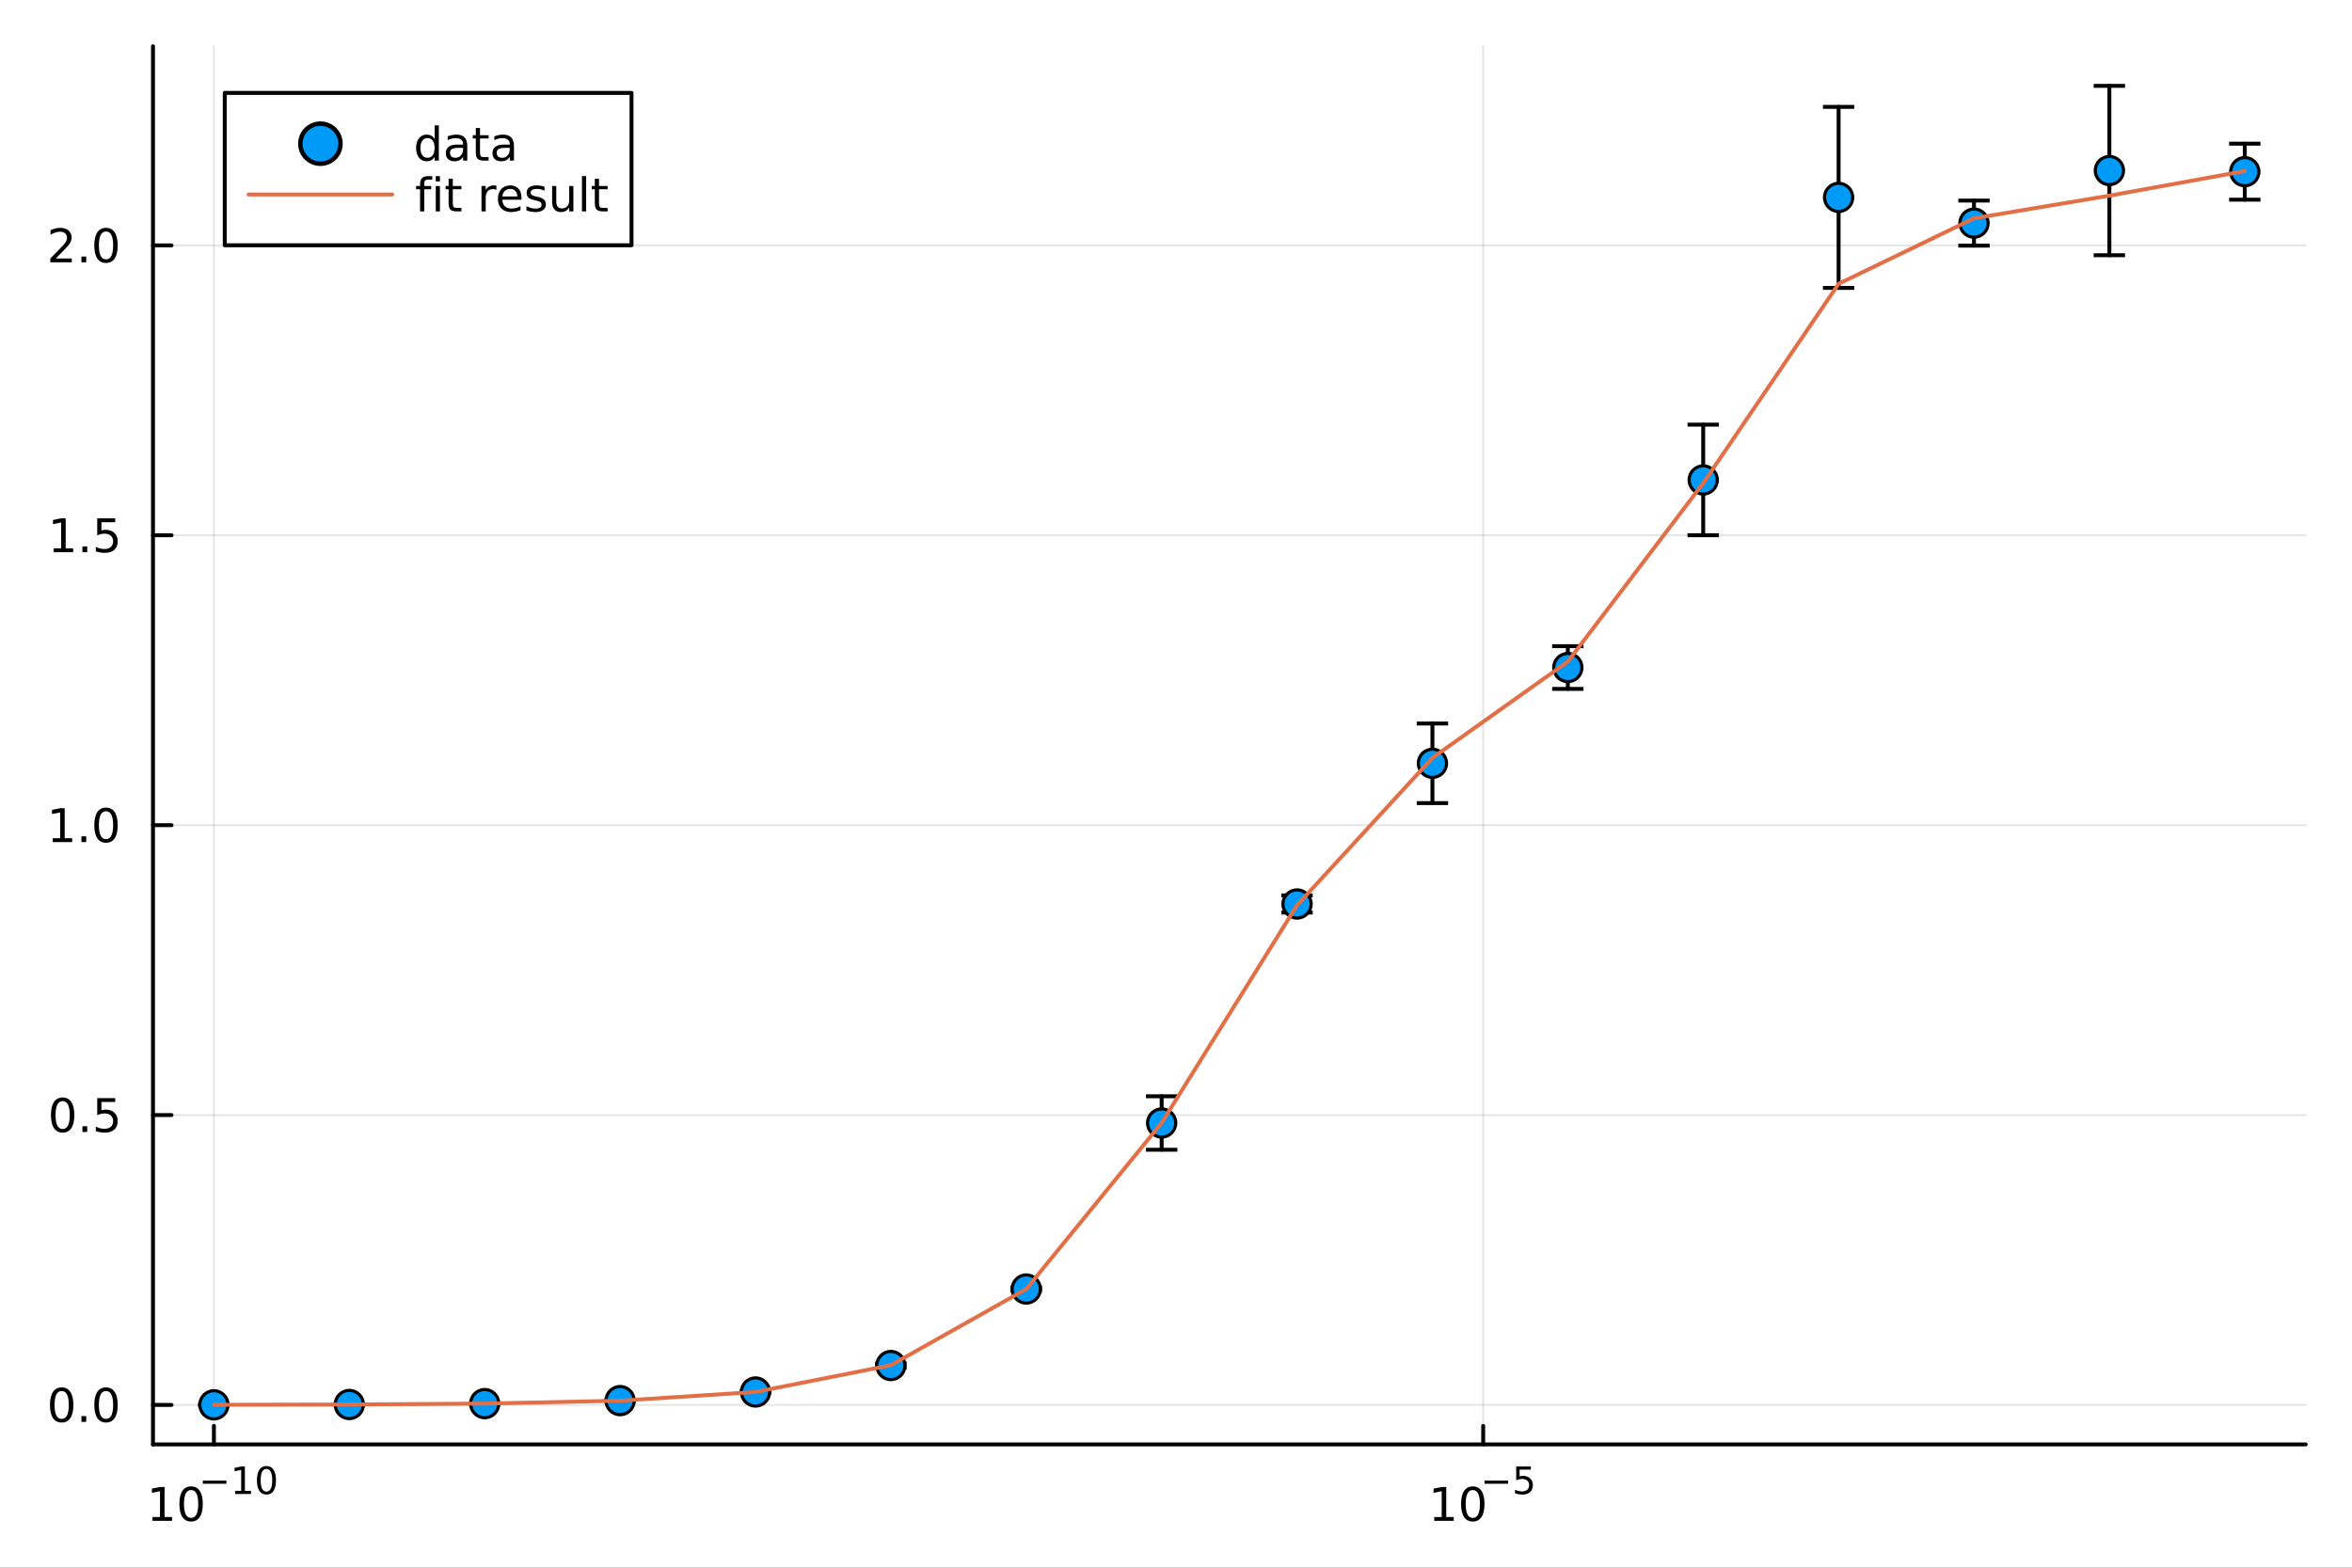 <?xml version="1.0" encoding="utf-8"?>
<svg xmlns="http://www.w3.org/2000/svg" xmlns:xlink="http://www.w3.org/1999/xlink" width="600" height="400" viewBox="0 0 2400 1600">
<rect x="0" y="0" width="2400" height="1600" fill="#333333" stroke="none"/>
<defs>
  <clipPath id="clip050">
    <rect x="0" y="0" width="2400" height="1600"/>
  </clipPath>
</defs>
<path clip-path="url(#clip050)" d="M0 1600 L2400 1600 L2400 0 L0 0  Z" fill="#ffffff" fill-rule="evenodd" fill-opacity="1"/>
<defs>
  <clipPath id="clip051">
    <rect x="480" y="0" width="1681" height="1600"/>
  </clipPath>
</defs>
<path clip-path="url(#clip050)" d="M156.112 1474.16 L2352.76 1474.16 L2352.76 47.244 L156.112 47.244  Z" fill="#ffffff" fill-rule="evenodd" fill-opacity="1"/>
<defs>
  <clipPath id="clip052">
    <rect x="156" y="47" width="2198" height="1428"/>
  </clipPath>
</defs>
<polyline clip-path="url(#clip052)" style="stroke:#000000; stroke-linecap:round; stroke-linejoin:round; stroke-width:2; stroke-opacity:0.1; fill:none" points="218.281,1474.16 218.281,47.244 "/>
<polyline clip-path="url(#clip052)" style="stroke:#000000; stroke-linecap:round; stroke-linejoin:round; stroke-width:2; stroke-opacity:0.1; fill:none" points="1513.47,1474.16 1513.47,47.244 "/>
<polyline clip-path="url(#clip052)" style="stroke:#000000; stroke-linecap:round; stroke-linejoin:round; stroke-width:2; stroke-opacity:0.1; fill:none" points="156.112,1433.9 2352.76,1433.9 "/>
<polyline clip-path="url(#clip052)" style="stroke:#000000; stroke-linecap:round; stroke-linejoin:round; stroke-width:2; stroke-opacity:0.1; fill:none" points="156.112,1138.04 2352.76,1138.04 "/>
<polyline clip-path="url(#clip052)" style="stroke:#000000; stroke-linecap:round; stroke-linejoin:round; stroke-width:2; stroke-opacity:0.1; fill:none" points="156.112,842.17 2352.76,842.17 "/>
<polyline clip-path="url(#clip052)" style="stroke:#000000; stroke-linecap:round; stroke-linejoin:round; stroke-width:2; stroke-opacity:0.1; fill:none" points="156.112,546.304 2352.76,546.304 "/>
<polyline clip-path="url(#clip052)" style="stroke:#000000; stroke-linecap:round; stroke-linejoin:round; stroke-width:2; stroke-opacity:0.1; fill:none" points="156.112,250.439 2352.76,250.439 "/>
<polyline clip-path="url(#clip050)" style="stroke:#000000; stroke-linecap:round; stroke-linejoin:round; stroke-width:4; stroke-opacity:1; fill:none" points="156.112,1474.16 2352.76,1474.16 "/>
<polyline clip-path="url(#clip050)" style="stroke:#000000; stroke-linecap:round; stroke-linejoin:round; stroke-width:4; stroke-opacity:1; fill:none" points="218.281,1474.16 218.281,1455.27 "/>
<polyline clip-path="url(#clip050)" style="stroke:#000000; stroke-linecap:round; stroke-linejoin:round; stroke-width:4; stroke-opacity:1; fill:none" points="1513.47,1474.16 1513.47,1455.27 "/>
<path clip-path="url(#clip050)" d="M155.645 1548.29 L163.284 1548.29 L163.284 1521.92 L154.974 1523.59 L154.974 1519.33 L163.237 1517.66 L167.913 1517.66 L167.913 1548.29 L175.552 1548.29 L175.552 1552.22 L155.645 1552.22 L155.645 1548.29 Z" fill="#000000" fill-rule="nonzero" fill-opacity="1" /><path clip-path="url(#clip050)" d="M194.997 1520.74 Q191.385 1520.74 189.557 1524.31 Q187.751 1527.85 187.751 1534.98 Q187.751 1542.09 189.557 1545.65 Q191.385 1549.19 194.997 1549.19 Q198.631 1549.19 200.436 1545.65 Q202.265 1542.09 202.265 1534.98 Q202.265 1527.85 200.436 1524.31 Q198.631 1520.74 194.997 1520.74 M194.997 1517.04 Q200.807 1517.04 203.862 1521.65 Q206.941 1526.23 206.941 1534.98 Q206.941 1543.71 203.862 1548.31 Q200.807 1552.9 194.997 1552.9 Q189.186 1552.9 186.108 1548.31 Q183.052 1543.71 183.052 1534.98 Q183.052 1526.23 186.108 1521.65 Q189.186 1517.04 194.997 1517.04 Z" fill="#000000" fill-rule="nonzero" fill-opacity="1" /><path clip-path="url(#clip050)" d="M206.941 1511.14 L231.052 1511.14 L231.052 1514.34 L206.941 1514.34 L206.941 1511.14 Z" fill="#000000" fill-rule="nonzero" fill-opacity="1" /><path clip-path="url(#clip050)" d="M239.911 1521.62 L246.118 1521.62 L246.118 1500.19 L239.366 1501.55 L239.366 1498.09 L246.08 1496.73 L249.879 1496.73 L249.879 1521.62 L256.086 1521.62 L256.086 1524.81 L239.911 1524.81 L239.911 1521.62 Z" fill="#000000" fill-rule="nonzero" fill-opacity="1" /><path clip-path="url(#clip050)" d="M271.884 1499.24 Q268.95 1499.24 267.464 1502.13 Q265.997 1505.01 265.997 1510.8 Q265.997 1516.58 267.464 1519.47 Q268.95 1522.35 271.884 1522.35 Q274.837 1522.35 276.304 1519.47 Q277.79 1516.58 277.79 1510.8 Q277.79 1505.01 276.304 1502.13 Q274.837 1499.24 271.884 1499.24 M271.884 1496.23 Q276.605 1496.23 279.088 1499.97 Q281.589 1503.69 281.589 1510.8 Q281.589 1517.89 279.088 1521.64 Q276.605 1525.36 271.884 1525.36 Q267.163 1525.36 264.662 1521.64 Q262.179 1517.89 262.179 1510.8 Q262.179 1503.69 264.662 1499.97 Q267.163 1496.23 271.884 1496.23 Z" fill="#000000" fill-rule="nonzero" fill-opacity="1" /><path clip-path="url(#clip050)" d="M1463.49 1548.29 L1471.13 1548.29 L1471.13 1521.92 L1462.82 1523.59 L1462.82 1519.33 L1471.09 1517.66 L1475.76 1517.66 L1475.76 1548.29 L1483.4 1548.29 L1483.4 1552.22 L1463.49 1552.22 L1463.49 1548.29 Z" fill="#000000" fill-rule="nonzero" fill-opacity="1" /><path clip-path="url(#clip050)" d="M1502.85 1520.74 Q1499.23 1520.74 1497.41 1524.31 Q1495.6 1527.85 1495.6 1534.98 Q1495.6 1542.09 1497.41 1545.65 Q1499.23 1549.19 1502.85 1549.19 Q1506.48 1549.19 1508.28 1545.65 Q1510.11 1542.09 1510.11 1534.98 Q1510.11 1527.85 1508.28 1524.31 Q1506.48 1520.74 1502.85 1520.74 M1502.85 1517.04 Q1508.66 1517.04 1511.71 1521.65 Q1514.79 1526.23 1514.79 1534.98 Q1514.79 1543.71 1511.71 1548.31 Q1508.66 1552.9 1502.85 1552.9 Q1497.03 1552.9 1493.96 1548.31 Q1490.9 1543.71 1490.9 1534.98 Q1490.9 1526.23 1493.96 1521.65 Q1497.03 1517.04 1502.85 1517.04 Z" fill="#000000" fill-rule="nonzero" fill-opacity="1" /><path clip-path="url(#clip050)" d="M1514.79 1511.14 L1538.9 1511.14 L1538.9 1514.34 L1514.79 1514.34 L1514.79 1511.14 Z" fill="#000000" fill-rule="nonzero" fill-opacity="1" /><path clip-path="url(#clip050)" d="M1547.14 1496.73 L1562.05 1496.73 L1562.05 1499.93 L1550.62 1499.93 L1550.62 1506.82 Q1551.45 1506.53 1552.27 1506.4 Q1553.1 1506.25 1553.93 1506.25 Q1558.63 1506.25 1561.38 1508.83 Q1564.12 1511.4 1564.12 1515.81 Q1564.12 1520.34 1561.3 1522.86 Q1558.48 1525.36 1553.35 1525.36 Q1551.58 1525.36 1549.73 1525.06 Q1547.91 1524.76 1545.95 1524.16 L1545.95 1520.34 Q1547.65 1521.26 1549.45 1521.71 Q1551.26 1522.16 1553.27 1522.16 Q1556.52 1522.16 1558.42 1520.45 Q1560.32 1518.74 1560.32 1515.81 Q1560.32 1512.87 1558.42 1511.16 Q1556.52 1509.45 1553.27 1509.45 Q1551.75 1509.45 1550.22 1509.79 Q1548.72 1510.13 1547.14 1510.84 L1547.14 1496.73 Z" fill="#000000" fill-rule="nonzero" fill-opacity="1" /><polyline clip-path="url(#clip050)" style="stroke:#000000; stroke-linecap:round; stroke-linejoin:round; stroke-width:4; stroke-opacity:1; fill:none" points="156.112,1474.16 156.112,47.244 "/>
<polyline clip-path="url(#clip050)" style="stroke:#000000; stroke-linecap:round; stroke-linejoin:round; stroke-width:4; stroke-opacity:1; fill:none" points="156.112,1433.9 175.01,1433.9 "/>
<polyline clip-path="url(#clip050)" style="stroke:#000000; stroke-linecap:round; stroke-linejoin:round; stroke-width:4; stroke-opacity:1; fill:none" points="156.112,1138.04 175.01,1138.04 "/>
<polyline clip-path="url(#clip050)" style="stroke:#000000; stroke-linecap:round; stroke-linejoin:round; stroke-width:4; stroke-opacity:1; fill:none" points="156.112,842.17 175.01,842.17 "/>
<polyline clip-path="url(#clip050)" style="stroke:#000000; stroke-linecap:round; stroke-linejoin:round; stroke-width:4; stroke-opacity:1; fill:none" points="156.112,546.304 175.01,546.304 "/>
<polyline clip-path="url(#clip050)" style="stroke:#000000; stroke-linecap:round; stroke-linejoin:round; stroke-width:4; stroke-opacity:1; fill:none" points="156.112,250.439 175.01,250.439 "/>
<path clip-path="url(#clip050)" d="M62.937 1419.7 Q59.325 1419.7 57.497 1423.26 Q55.691 1426.81 55.691 1433.94 Q55.691 1441.04 57.497 1444.61 Q59.325 1448.15 62.937 1448.15 Q66.571 1448.15 68.376 1444.61 Q70.205 1441.04 70.205 1433.94 Q70.205 1426.81 68.376 1423.26 Q66.571 1419.7 62.937 1419.7 M62.937 1416 Q68.747 1416 71.802 1420.6 Q74.881 1425.19 74.881 1433.94 Q74.881 1442.66 71.802 1447.27 Q68.747 1451.85 62.937 1451.85 Q57.126 1451.85 54.048 1447.27 Q50.992 1442.66 50.992 1433.94 Q50.992 1425.19 54.048 1420.6 Q57.126 1416 62.937 1416 Z" fill="#000000" fill-rule="nonzero" fill-opacity="1" /><path clip-path="url(#clip050)" d="M83.098 1445.3 L87.983 1445.3 L87.983 1451.18 L83.098 1451.18 L83.098 1445.3 Z" fill="#000000" fill-rule="nonzero" fill-opacity="1" /><path clip-path="url(#clip050)" d="M108.168 1419.7 Q104.557 1419.7 102.728 1423.26 Q100.922 1426.81 100.922 1433.94 Q100.922 1441.04 102.728 1444.61 Q104.557 1448.15 108.168 1448.15 Q111.802 1448.15 113.608 1444.61 Q115.436 1441.04 115.436 1433.94 Q115.436 1426.81 113.608 1423.26 Q111.802 1419.7 108.168 1419.7 M108.168 1416 Q113.978 1416 117.033 1420.6 Q120.112 1425.19 120.112 1433.94 Q120.112 1442.66 117.033 1447.27 Q113.978 1451.85 108.168 1451.85 Q102.358 1451.85 99.279 1447.27 Q96.223 1442.66 96.223 1433.94 Q96.223 1425.19 99.279 1420.6 Q102.358 1416 108.168 1416 Z" fill="#000000" fill-rule="nonzero" fill-opacity="1" /><path clip-path="url(#clip050)" d="M63.932 1123.83 Q60.321 1123.83 58.492 1127.4 Q56.687 1130.94 56.687 1138.07 Q56.687 1145.18 58.492 1148.74 Q60.321 1152.28 63.932 1152.28 Q67.566 1152.28 69.372 1148.74 Q71.2 1145.18 71.2 1138.07 Q71.2 1130.94 69.372 1127.4 Q67.566 1123.83 63.932 1123.83 M63.932 1120.13 Q69.742 1120.13 72.798 1124.74 Q75.876 1129.32 75.876 1138.07 Q75.876 1146.8 72.798 1151.4 Q69.742 1155.99 63.932 1155.99 Q58.122 1155.99 55.043 1151.4 Q51.987 1146.8 51.987 1138.07 Q51.987 1129.32 55.043 1124.74 Q58.122 1120.13 63.932 1120.13 Z" fill="#000000" fill-rule="nonzero" fill-opacity="1" /><path clip-path="url(#clip050)" d="M84.094 1149.44 L88.978 1149.44 L88.978 1155.32 L84.094 1155.32 L84.094 1149.44 Z" fill="#000000" fill-rule="nonzero" fill-opacity="1" /><path clip-path="url(#clip050)" d="M99.21 1120.76 L117.566 1120.76 L117.566 1124.69 L103.492 1124.69 L103.492 1133.16 Q104.51 1132.82 105.529 1132.65 Q106.547 1132.47 107.566 1132.47 Q113.353 1132.47 116.733 1135.64 Q120.112 1138.81 120.112 1144.23 Q120.112 1149.81 116.64 1152.91 Q113.168 1155.99 106.848 1155.99 Q104.672 1155.99 102.404 1155.62 Q100.159 1155.25 97.751 1154.51 L97.751 1149.81 Q99.835 1150.94 102.057 1151.5 Q104.279 1152.05 106.756 1152.05 Q110.76 1152.05 113.098 1149.95 Q115.436 1147.84 115.436 1144.23 Q115.436 1140.62 113.098 1138.51 Q110.76 1136.4 106.756 1136.4 Q104.881 1136.4 103.006 1136.82 Q101.154 1137.24 99.21 1138.12 L99.21 1120.76 Z" fill="#000000" fill-rule="nonzero" fill-opacity="1" /><path clip-path="url(#clip050)" d="M53.747 855.515 L61.386 855.515 L61.386 829.149 L53.075 830.816 L53.075 826.557 L61.339 824.89 L66.015 824.89 L66.015 855.515 L73.654 855.515 L73.654 859.45 L53.747 859.45 L53.747 855.515 Z" fill="#000000" fill-rule="nonzero" fill-opacity="1" /><path clip-path="url(#clip050)" d="M83.098 853.57 L87.983 853.57 L87.983 859.45 L83.098 859.45 L83.098 853.57 Z" fill="#000000" fill-rule="nonzero" fill-opacity="1" /><path clip-path="url(#clip050)" d="M108.168 827.969 Q104.557 827.969 102.728 831.534 Q100.922 835.075 100.922 842.205 Q100.922 849.311 102.728 852.876 Q104.557 856.418 108.168 856.418 Q111.802 856.418 113.608 852.876 Q115.436 849.311 115.436 842.205 Q115.436 835.075 113.608 831.534 Q111.802 827.969 108.168 827.969 M108.168 824.265 Q113.978 824.265 117.033 828.872 Q120.112 833.455 120.112 842.205 Q120.112 850.932 117.033 855.538 Q113.978 860.121 108.168 860.121 Q102.358 860.121 99.279 855.538 Q96.223 850.932 96.223 842.205 Q96.223 833.455 99.279 828.872 Q102.358 824.265 108.168 824.265 Z" fill="#000000" fill-rule="nonzero" fill-opacity="1" /><path clip-path="url(#clip050)" d="M54.742 559.649 L62.381 559.649 L62.381 533.284 L54.071 534.95 L54.071 530.691 L62.335 529.024 L67.011 529.024 L67.011 559.649 L74.649 559.649 L74.649 563.584 L54.742 563.584 L54.742 559.649 Z" fill="#000000" fill-rule="nonzero" fill-opacity="1" /><path clip-path="url(#clip050)" d="M84.094 557.705 L88.978 557.705 L88.978 563.584 L84.094 563.584 L84.094 557.705 Z" fill="#000000" fill-rule="nonzero" fill-opacity="1" /><path clip-path="url(#clip050)" d="M99.21 529.024 L117.566 529.024 L117.566 532.96 L103.492 532.96 L103.492 541.432 Q104.51 541.085 105.529 540.922 Q106.547 540.737 107.566 540.737 Q113.353 540.737 116.733 543.909 Q120.112 547.08 120.112 552.496 Q120.112 558.075 116.64 561.177 Q113.168 564.256 106.848 564.256 Q104.672 564.256 102.404 563.885 Q100.159 563.515 97.751 562.774 L97.751 558.075 Q99.835 559.209 102.057 559.765 Q104.279 560.321 106.756 560.321 Q110.76 560.321 113.098 558.214 Q115.436 556.108 115.436 552.496 Q115.436 548.885 113.098 546.779 Q110.76 544.672 106.756 544.672 Q104.881 544.672 103.006 545.089 Q101.154 545.506 99.21 546.385 L99.21 529.024 Z" fill="#000000" fill-rule="nonzero" fill-opacity="1" /><path clip-path="url(#clip050)" d="M56.964 263.784 L73.284 263.784 L73.284 267.719 L51.339 267.719 L51.339 263.784 Q54.001 261.029 58.585 256.399 Q63.191 251.747 64.372 250.404 Q66.617 247.881 67.497 246.145 Q68.399 244.385 68.399 242.696 Q68.399 239.941 66.455 238.205 Q64.534 236.469 61.432 236.469 Q59.233 236.469 56.779 237.233 Q54.349 237.997 51.571 239.548 L51.571 234.825 Q54.395 233.691 56.849 233.112 Q59.302 232.534 61.339 232.534 Q66.71 232.534 69.904 235.219 Q73.099 237.904 73.099 242.395 Q73.099 244.524 72.288 246.446 Q71.501 248.344 69.395 250.936 Q68.816 251.608 65.714 254.825 Q62.612 258.02 56.964 263.784 Z" fill="#000000" fill-rule="nonzero" fill-opacity="1" /><path clip-path="url(#clip050)" d="M83.098 261.839 L87.983 261.839 L87.983 267.719 L83.098 267.719 L83.098 261.839 Z" fill="#000000" fill-rule="nonzero" fill-opacity="1" /><path clip-path="url(#clip050)" d="M108.168 236.237 Q104.557 236.237 102.728 239.802 Q100.922 243.344 100.922 250.473 Q100.922 257.58 102.728 261.145 Q104.557 264.686 108.168 264.686 Q111.802 264.686 113.608 261.145 Q115.436 257.58 115.436 250.473 Q115.436 243.344 113.608 239.802 Q111.802 236.237 108.168 236.237 M108.168 232.534 Q113.978 232.534 117.033 237.14 Q120.112 241.723 120.112 250.473 Q120.112 259.2 117.033 263.807 Q113.978 268.39 108.168 268.39 Q102.358 268.39 99.279 263.807 Q96.223 259.2 96.223 250.473 Q96.223 241.723 99.279 237.14 Q102.358 232.534 108.168 232.534 Z" fill="#000000" fill-rule="nonzero" fill-opacity="1" /><polyline clip-path="url(#clip052)" style="stroke:#000000; stroke-linecap:round; stroke-linejoin:round; stroke-width:4; stroke-opacity:1; fill:none" points="218.281,1433.78 218.281,1433.77 "/>
<polyline clip-path="url(#clip052)" style="stroke:#000000; stroke-linecap:round; stroke-linejoin:round; stroke-width:4; stroke-opacity:1; fill:none" points="356.435,1433.49 356.435,1433.4 "/>
<polyline clip-path="url(#clip052)" style="stroke:#000000; stroke-linecap:round; stroke-linejoin:round; stroke-width:4; stroke-opacity:1; fill:none" points="494.589,1432.65 494.589,1432.44 "/>
<polyline clip-path="url(#clip052)" style="stroke:#000000; stroke-linecap:round; stroke-linejoin:round; stroke-width:4; stroke-opacity:1; fill:none" points="632.742,1429.85 632.742,1429.1 "/>
<polyline clip-path="url(#clip052)" style="stroke:#000000; stroke-linecap:round; stroke-linejoin:round; stroke-width:4; stroke-opacity:1; fill:none" points="770.896,1421.23 770.896,1420.13 "/>
<polyline clip-path="url(#clip052)" style="stroke:#000000; stroke-linecap:round; stroke-linejoin:round; stroke-width:4; stroke-opacity:1; fill:none" points="909.05,1395.73 909.05,1391.59 "/>
<polyline clip-path="url(#clip052)" style="stroke:#000000; stroke-linecap:round; stroke-linejoin:round; stroke-width:4; stroke-opacity:1; fill:none" points="1047.2,1317.13 1047.2,1314.02 "/>
<polyline clip-path="url(#clip052)" style="stroke:#000000; stroke-linecap:round; stroke-linejoin:round; stroke-width:4; stroke-opacity:1; fill:none" points="1185.36,1173.44 1185.36,1118.87 "/>
<polyline clip-path="url(#clip052)" style="stroke:#000000; stroke-linecap:round; stroke-linejoin:round; stroke-width:4; stroke-opacity:1; fill:none" points="1323.51,931.376 1323.51,913.87 "/>
<polyline clip-path="url(#clip052)" style="stroke:#000000; stroke-linecap:round; stroke-linejoin:round; stroke-width:4; stroke-opacity:1; fill:none" points="1461.66,819.654 1461.66,738.433 "/>
<polyline clip-path="url(#clip052)" style="stroke:#000000; stroke-linecap:round; stroke-linejoin:round; stroke-width:4; stroke-opacity:1; fill:none" points="1599.82,703.096 1599.82,659.499 "/>
<polyline clip-path="url(#clip052)" style="stroke:#000000; stroke-linecap:round; stroke-linejoin:round; stroke-width:4; stroke-opacity:1; fill:none" points="1737.97,546.266 1737.97,433.385 "/>
<polyline clip-path="url(#clip052)" style="stroke:#000000; stroke-linecap:round; stroke-linejoin:round; stroke-width:4; stroke-opacity:1; fill:none" points="1876.13,293.841 1876.13,109.085 "/>
<polyline clip-path="url(#clip052)" style="stroke:#000000; stroke-linecap:round; stroke-linejoin:round; stroke-width:4; stroke-opacity:1; fill:none" points="2014.28,250.694 2014.28,204.714 "/>
<polyline clip-path="url(#clip052)" style="stroke:#000000; stroke-linecap:round; stroke-linejoin:round; stroke-width:4; stroke-opacity:1; fill:none" points="2152.43,260.491 2152.43,87.629 "/>
<polyline clip-path="url(#clip052)" style="stroke:#000000; stroke-linecap:round; stroke-linejoin:round; stroke-width:4; stroke-opacity:1; fill:none" points="2290.59,203.789 2290.59,146.632 "/>
<line clip-path="url(#clip052)" x1="234.281" y1="1433.78" x2="202.281" y2="1433.78" style="stroke:#000000; stroke-width:4; stroke-opacity:1"/>
<line clip-path="url(#clip052)" x1="234.281" y1="1433.77" x2="202.281" y2="1433.77" style="stroke:#000000; stroke-width:4; stroke-opacity:1"/>
<line clip-path="url(#clip052)" x1="372.435" y1="1433.49" x2="340.435" y2="1433.49" style="stroke:#000000; stroke-width:4; stroke-opacity:1"/>
<line clip-path="url(#clip052)" x1="372.435" y1="1433.4" x2="340.435" y2="1433.4" style="stroke:#000000; stroke-width:4; stroke-opacity:1"/>
<line clip-path="url(#clip052)" x1="510.589" y1="1432.65" x2="478.589" y2="1432.65" style="stroke:#000000; stroke-width:4; stroke-opacity:1"/>
<line clip-path="url(#clip052)" x1="510.589" y1="1432.44" x2="478.589" y2="1432.44" style="stroke:#000000; stroke-width:4; stroke-opacity:1"/>
<line clip-path="url(#clip052)" x1="648.742" y1="1429.85" x2="616.742" y2="1429.85" style="stroke:#000000; stroke-width:4; stroke-opacity:1"/>
<line clip-path="url(#clip052)" x1="648.742" y1="1429.1" x2="616.742" y2="1429.1" style="stroke:#000000; stroke-width:4; stroke-opacity:1"/>
<line clip-path="url(#clip052)" x1="786.896" y1="1421.23" x2="754.896" y2="1421.23" style="stroke:#000000; stroke-width:4; stroke-opacity:1"/>
<line clip-path="url(#clip052)" x1="786.896" y1="1420.13" x2="754.896" y2="1420.13" style="stroke:#000000; stroke-width:4; stroke-opacity:1"/>
<line clip-path="url(#clip052)" x1="925.05" y1="1395.73" x2="893.05" y2="1395.73" style="stroke:#000000; stroke-width:4; stroke-opacity:1"/>
<line clip-path="url(#clip052)" x1="925.05" y1="1391.59" x2="893.05" y2="1391.59" style="stroke:#000000; stroke-width:4; stroke-opacity:1"/>
<line clip-path="url(#clip052)" x1="1063.2" y1="1317.13" x2="1031.2" y2="1317.13" style="stroke:#000000; stroke-width:4; stroke-opacity:1"/>
<line clip-path="url(#clip052)" x1="1063.2" y1="1314.02" x2="1031.2" y2="1314.02" style="stroke:#000000; stroke-width:4; stroke-opacity:1"/>
<line clip-path="url(#clip052)" x1="1201.36" y1="1173.44" x2="1169.36" y2="1173.44" style="stroke:#000000; stroke-width:4; stroke-opacity:1"/>
<line clip-path="url(#clip052)" x1="1201.36" y1="1118.87" x2="1169.36" y2="1118.87" style="stroke:#000000; stroke-width:4; stroke-opacity:1"/>
<line clip-path="url(#clip052)" x1="1339.51" y1="931.376" x2="1307.51" y2="931.376" style="stroke:#000000; stroke-width:4; stroke-opacity:1"/>
<line clip-path="url(#clip052)" x1="1339.51" y1="913.87" x2="1307.51" y2="913.87" style="stroke:#000000; stroke-width:4; stroke-opacity:1"/>
<line clip-path="url(#clip052)" x1="1477.66" y1="819.654" x2="1445.66" y2="819.654" style="stroke:#000000; stroke-width:4; stroke-opacity:1"/>
<line clip-path="url(#clip052)" x1="1477.66" y1="738.433" x2="1445.66" y2="738.433" style="stroke:#000000; stroke-width:4; stroke-opacity:1"/>
<line clip-path="url(#clip052)" x1="1615.82" y1="703.096" x2="1583.82" y2="703.096" style="stroke:#000000; stroke-width:4; stroke-opacity:1"/>
<line clip-path="url(#clip052)" x1="1615.82" y1="659.499" x2="1583.82" y2="659.499" style="stroke:#000000; stroke-width:4; stroke-opacity:1"/>
<line clip-path="url(#clip052)" x1="1753.97" y1="546.266" x2="1721.97" y2="546.266" style="stroke:#000000; stroke-width:4; stroke-opacity:1"/>
<line clip-path="url(#clip052)" x1="1753.97" y1="433.385" x2="1721.97" y2="433.385" style="stroke:#000000; stroke-width:4; stroke-opacity:1"/>
<line clip-path="url(#clip052)" x1="1892.13" y1="293.841" x2="1860.13" y2="293.841" style="stroke:#000000; stroke-width:4; stroke-opacity:1"/>
<line clip-path="url(#clip052)" x1="1892.13" y1="109.085" x2="1860.13" y2="109.085" style="stroke:#000000; stroke-width:4; stroke-opacity:1"/>
<line clip-path="url(#clip052)" x1="2030.28" y1="250.694" x2="1998.28" y2="250.694" style="stroke:#000000; stroke-width:4; stroke-opacity:1"/>
<line clip-path="url(#clip052)" x1="2030.28" y1="204.714" x2="1998.28" y2="204.714" style="stroke:#000000; stroke-width:4; stroke-opacity:1"/>
<line clip-path="url(#clip052)" x1="2168.43" y1="260.491" x2="2136.43" y2="260.491" style="stroke:#000000; stroke-width:4; stroke-opacity:1"/>
<line clip-path="url(#clip052)" x1="2168.43" y1="87.629" x2="2136.43" y2="87.629" style="stroke:#000000; stroke-width:4; stroke-opacity:1"/>
<line clip-path="url(#clip052)" x1="2306.59" y1="203.789" x2="2274.59" y2="203.789" style="stroke:#000000; stroke-width:4; stroke-opacity:1"/>
<line clip-path="url(#clip052)" x1="2306.59" y1="146.632" x2="2274.59" y2="146.632" style="stroke:#000000; stroke-width:4; stroke-opacity:1"/>
<circle clip-path="url(#clip052)" cx="218.281" cy="1433.77" r="14.4" fill="#009af9" fill-rule="evenodd" fill-opacity="1" stroke="#000000" stroke-opacity="1" stroke-width="3.2"/>
<circle clip-path="url(#clip052)" cx="356.435" cy="1433.45" r="14.4" fill="#009af9" fill-rule="evenodd" fill-opacity="1" stroke="#000000" stroke-opacity="1" stroke-width="3.2"/>
<circle clip-path="url(#clip052)" cx="494.589" cy="1432.55" r="14.4" fill="#009af9" fill-rule="evenodd" fill-opacity="1" stroke="#000000" stroke-opacity="1" stroke-width="3.2"/>
<circle clip-path="url(#clip052)" cx="632.742" cy="1429.48" r="14.4" fill="#009af9" fill-rule="evenodd" fill-opacity="1" stroke="#000000" stroke-opacity="1" stroke-width="3.2"/>
<circle clip-path="url(#clip052)" cx="770.896" cy="1420.68" r="14.4" fill="#009af9" fill-rule="evenodd" fill-opacity="1" stroke="#000000" stroke-opacity="1" stroke-width="3.2"/>
<circle clip-path="url(#clip052)" cx="909.05" cy="1393.66" r="14.4" fill="#009af9" fill-rule="evenodd" fill-opacity="1" stroke="#000000" stroke-opacity="1" stroke-width="3.2"/>
<circle clip-path="url(#clip052)" cx="1047.2" cy="1315.58" r="14.4" fill="#009af9" fill-rule="evenodd" fill-opacity="1" stroke="#000000" stroke-opacity="1" stroke-width="3.2"/>
<circle clip-path="url(#clip052)" cx="1185.36" cy="1146.16" r="14.4" fill="#009af9" fill-rule="evenodd" fill-opacity="1" stroke="#000000" stroke-opacity="1" stroke-width="3.2"/>
<circle clip-path="url(#clip052)" cx="1323.51" cy="922.623" r="14.4" fill="#009af9" fill-rule="evenodd" fill-opacity="1" stroke="#000000" stroke-opacity="1" stroke-width="3.2"/>
<circle clip-path="url(#clip052)" cx="1461.66" cy="779.044" r="14.4" fill="#009af9" fill-rule="evenodd" fill-opacity="1" stroke="#000000" stroke-opacity="1" stroke-width="3.2"/>
<circle clip-path="url(#clip052)" cx="1599.82" cy="681.297" r="14.4" fill="#009af9" fill-rule="evenodd" fill-opacity="1" stroke="#000000" stroke-opacity="1" stroke-width="3.2"/>
<circle clip-path="url(#clip052)" cx="1737.97" cy="489.826" r="14.4" fill="#009af9" fill-rule="evenodd" fill-opacity="1" stroke="#000000" stroke-opacity="1" stroke-width="3.2"/>
<circle clip-path="url(#clip052)" cx="1876.13" cy="201.463" r="14.4" fill="#009af9" fill-rule="evenodd" fill-opacity="1" stroke="#000000" stroke-opacity="1" stroke-width="3.2"/>
<circle clip-path="url(#clip052)" cx="2014.28" cy="227.704" r="14.4" fill="#009af9" fill-rule="evenodd" fill-opacity="1" stroke="#000000" stroke-opacity="1" stroke-width="3.2"/>
<circle clip-path="url(#clip052)" cx="2152.43" cy="174.06" r="14.4" fill="#009af9" fill-rule="evenodd" fill-opacity="1" stroke="#000000" stroke-opacity="1" stroke-width="3.2"/>
<circle clip-path="url(#clip052)" cx="2290.59" cy="175.21" r="14.4" fill="#009af9" fill-rule="evenodd" fill-opacity="1" stroke="#000000" stroke-opacity="1" stroke-width="3.2"/>
<polyline clip-path="url(#clip052)" style="stroke:#e26f46; stroke-linecap:round; stroke-linejoin:round; stroke-width:4; stroke-opacity:1; fill:none" points="218.281,1433.77 356.435,1433.48 494.589,1432.52 632.742,1429.58 770.896,1420.67 909.05,1393.34 1047.2,1315.62 1185.36,1146 1323.51,923.837 1461.66,773.488 1599.82,675.276 1737.97,493.104 1876.13,289.643 2014.28,222.814 2152.43,199.687 2290.59,174.608 "/>
<path clip-path="url(#clip050)" d="M229.334 250.328 L644.414 250.328 L644.414 94.808 L229.334 94.808  Z" fill="#ffffff" fill-rule="evenodd" fill-opacity="1"/>
<polyline clip-path="url(#clip050)" style="stroke:#000000; stroke-linecap:round; stroke-linejoin:round; stroke-width:4; stroke-opacity:1; fill:none" points="229.334,250.328 644.414,250.328 644.414,94.808 229.334,94.808 229.334,250.328 "/>
<circle clip-path="url(#clip050)" cx="326.962" cy="146.648" r="20.48" fill="#009af9" fill-rule="evenodd" fill-opacity="1" stroke="#000000" stroke-opacity="1" stroke-width="4.551"/>
<path clip-path="url(#clip050)" d="M443.503 141.937 L443.503 127.91 L447.762 127.91 L447.762 163.928 L443.503 163.928 L443.503 160.039 Q442.16 162.354 440.1 163.488 Q438.063 164.599 435.193 164.599 Q430.494 164.599 427.531 160.849 Q424.591 157.099 424.591 150.988 Q424.591 144.877 427.531 141.127 Q430.494 137.377 435.193 137.377 Q438.063 137.377 440.1 138.512 Q442.16 139.623 443.503 141.937 M428.989 150.988 Q428.989 155.687 430.91 158.373 Q432.855 161.035 436.234 161.035 Q439.614 161.035 441.558 158.373 Q443.503 155.687 443.503 150.988 Q443.503 146.289 441.558 143.627 Q439.614 140.942 436.234 140.942 Q432.855 140.942 430.91 143.627 Q428.989 146.289 428.989 150.988 Z" fill="#000000" fill-rule="nonzero" fill-opacity="1" /><path clip-path="url(#clip050)" d="M468.317 150.896 Q463.155 150.896 461.165 152.076 Q459.174 153.257 459.174 156.104 Q459.174 158.373 460.655 159.715 Q462.16 161.035 464.729 161.035 Q468.271 161.035 470.401 158.535 Q472.554 156.011 472.554 151.845 L472.554 150.896 L468.317 150.896 M476.813 149.137 L476.813 163.928 L472.554 163.928 L472.554 159.993 Q471.095 162.354 468.919 163.488 Q466.743 164.599 463.595 164.599 Q459.614 164.599 457.253 162.377 Q454.915 160.132 454.915 156.382 Q454.915 152.007 457.831 149.785 Q460.771 147.562 466.581 147.562 L472.554 147.562 L472.554 147.146 Q472.554 144.206 470.609 142.609 Q468.688 140.988 465.192 140.988 Q462.97 140.988 460.864 141.521 Q458.757 142.053 456.813 143.118 L456.813 139.183 Q459.151 138.28 461.35 137.84 Q463.549 137.377 465.632 137.377 Q471.257 137.377 474.035 140.294 Q476.813 143.211 476.813 149.137 Z" fill="#000000" fill-rule="nonzero" fill-opacity="1" /><path clip-path="url(#clip050)" d="M489.799 130.641 L489.799 138.002 L498.572 138.002 L498.572 141.312 L489.799 141.312 L489.799 155.386 Q489.799 158.558 490.655 159.461 Q491.535 160.363 494.197 160.363 L498.572 160.363 L498.572 163.928 L494.197 163.928 Q489.266 163.928 487.391 162.099 Q485.516 160.248 485.516 155.386 L485.516 141.312 L482.391 141.312 L482.391 138.002 L485.516 138.002 L485.516 130.641 L489.799 130.641 Z" fill="#000000" fill-rule="nonzero" fill-opacity="1" /><path clip-path="url(#clip050)" d="M515.956 150.896 Q510.794 150.896 508.803 152.076 Q506.813 153.257 506.813 156.104 Q506.813 158.373 508.294 159.715 Q509.799 161.035 512.368 161.035 Q515.91 161.035 518.039 158.535 Q520.192 156.011 520.192 151.845 L520.192 150.896 L515.956 150.896 M524.451 149.137 L524.451 163.928 L520.192 163.928 L520.192 159.993 Q518.734 162.354 516.558 163.488 Q514.382 164.599 511.234 164.599 Q507.252 164.599 504.891 162.377 Q502.553 160.132 502.553 156.382 Q502.553 152.007 505.47 149.785 Q508.41 147.562 514.22 147.562 L520.192 147.562 L520.192 147.146 Q520.192 144.206 518.248 142.609 Q516.326 140.988 512.831 140.988 Q510.609 140.988 508.502 141.521 Q506.396 142.053 504.451 143.118 L504.451 139.183 Q506.789 138.28 508.989 137.84 Q511.188 137.377 513.271 137.377 Q518.896 137.377 521.674 140.294 Q524.451 143.211 524.451 149.137 Z" fill="#000000" fill-rule="nonzero" fill-opacity="1" /><polyline clip-path="url(#clip050)" style="stroke:#e26f46; stroke-linecap:round; stroke-linejoin:round; stroke-width:4; stroke-opacity:1; fill:none" points="253.741,198.488 400.184,198.488 "/>
<path clip-path="url(#clip050)" d="M441.095 179.75 L441.095 183.291 L437.021 183.291 Q434.73 183.291 433.827 184.217 Q432.947 185.143 432.947 187.551 L432.947 189.842 L439.961 189.842 L439.961 193.152 L432.947 193.152 L432.947 215.768 L428.665 215.768 L428.665 193.152 L424.591 193.152 L424.591 189.842 L428.665 189.842 L428.665 188.037 Q428.665 183.708 430.679 181.741 Q432.693 179.75 437.068 179.75 L441.095 179.75 Z" fill="#000000" fill-rule="nonzero" fill-opacity="1" /><path clip-path="url(#clip050)" d="M444.66 189.842 L448.919 189.842 L448.919 215.768 L444.66 215.768 L444.66 189.842 M444.66 179.75 L448.919 179.75 L448.919 185.143 L444.66 185.143 L444.66 179.75 Z" fill="#000000" fill-rule="nonzero" fill-opacity="1" /><path clip-path="url(#clip050)" d="M462.044 182.481 L462.044 189.842 L470.817 189.842 L470.817 193.152 L462.044 193.152 L462.044 207.226 Q462.044 210.398 462.901 211.301 Q463.78 212.203 466.442 212.203 L470.817 212.203 L470.817 215.768 L466.442 215.768 Q461.512 215.768 459.637 213.939 Q457.762 212.088 457.762 207.226 L457.762 193.152 L454.637 193.152 L454.637 189.842 L457.762 189.842 L457.762 182.481 L462.044 182.481 Z" fill="#000000" fill-rule="nonzero" fill-opacity="1" /><path clip-path="url(#clip050)" d="M506.512 193.824 Q505.794 193.407 504.938 193.222 Q504.104 193.014 503.086 193.014 Q499.475 193.014 497.53 195.375 Q495.609 197.713 495.609 202.111 L495.609 215.768 L491.327 215.768 L491.327 189.842 L495.609 189.842 L495.609 193.87 Q496.952 191.509 499.104 190.375 Q501.257 189.217 504.336 189.217 Q504.776 189.217 505.308 189.287 Q505.84 189.333 506.489 189.449 L506.512 193.824 Z" fill="#000000" fill-rule="nonzero" fill-opacity="1" /><path clip-path="url(#clip050)" d="M532.113 201.74 L532.113 203.824 L512.53 203.824 Q512.808 208.222 515.169 210.537 Q517.553 212.828 521.789 212.828 Q524.243 212.828 526.535 212.226 Q528.85 211.625 531.118 210.421 L531.118 214.449 Q528.826 215.421 526.419 215.93 Q524.012 216.439 521.535 216.439 Q515.331 216.439 511.697 212.828 Q508.086 209.217 508.086 203.06 Q508.086 196.694 511.512 192.967 Q514.961 189.217 520.794 189.217 Q526.025 189.217 529.058 192.597 Q532.113 195.953 532.113 201.74 M527.854 200.49 Q527.808 196.995 525.887 194.912 Q523.988 192.828 520.84 192.828 Q517.275 192.828 515.123 194.842 Q512.993 196.856 512.669 200.514 L527.854 200.49 Z" fill="#000000" fill-rule="nonzero" fill-opacity="1" /><path clip-path="url(#clip050)" d="M555.632 190.606 L555.632 194.634 Q553.826 193.708 551.882 193.245 Q549.937 192.782 547.854 192.782 Q544.683 192.782 543.086 193.754 Q541.511 194.727 541.511 196.671 Q541.511 198.152 542.646 199.009 Q543.78 199.842 547.206 200.606 L548.664 200.93 Q553.201 201.902 555.099 203.685 Q557.021 205.444 557.021 208.615 Q557.021 212.226 554.15 214.333 Q551.303 216.439 546.303 216.439 Q544.22 216.439 541.951 216.023 Q539.706 215.629 537.206 214.819 L537.206 210.421 Q539.567 211.648 541.859 212.273 Q544.15 212.875 546.396 212.875 Q549.405 212.875 551.025 211.856 Q552.646 210.814 552.646 208.939 Q552.646 207.203 551.465 206.277 Q550.308 205.352 546.349 204.495 L544.868 204.148 Q540.91 203.314 539.15 201.602 Q537.391 199.865 537.391 196.856 Q537.391 193.199 539.984 191.208 Q542.576 189.217 547.345 189.217 Q549.706 189.217 551.789 189.565 Q553.873 189.912 555.632 190.606 Z" fill="#000000" fill-rule="nonzero" fill-opacity="1" /><path clip-path="url(#clip050)" d="M563.363 205.537 L563.363 189.842 L567.622 189.842 L567.622 205.375 Q567.622 209.055 569.058 210.907 Q570.493 212.736 573.363 212.736 Q576.812 212.736 578.803 210.537 Q580.817 208.338 580.817 204.541 L580.817 189.842 L585.076 189.842 L585.076 215.768 L580.817 215.768 L580.817 211.787 Q579.266 214.148 577.206 215.305 Q575.169 216.439 572.46 216.439 Q567.993 216.439 565.678 213.662 Q563.363 210.884 563.363 205.537 M574.081 189.217 L574.081 189.217 Z" fill="#000000" fill-rule="nonzero" fill-opacity="1" /><path clip-path="url(#clip050)" d="M593.849 179.75 L598.108 179.75 L598.108 215.768 L593.849 215.768 L593.849 179.75 Z" fill="#000000" fill-rule="nonzero" fill-opacity="1" /><path clip-path="url(#clip050)" d="M611.233 182.481 L611.233 189.842 L620.006 189.842 L620.006 193.152 L611.233 193.152 L611.233 207.226 Q611.233 210.398 612.09 211.301 Q612.969 212.203 615.631 212.203 L620.006 212.203 L620.006 215.768 L615.631 215.768 Q610.701 215.768 608.826 213.939 Q606.951 212.088 606.951 207.226 L606.951 193.152 L603.826 193.152 L603.826 189.842 L606.951 189.842 L606.951 182.481 L611.233 182.481 Z" fill="#000000" fill-rule="nonzero" fill-opacity="1" /></svg>
